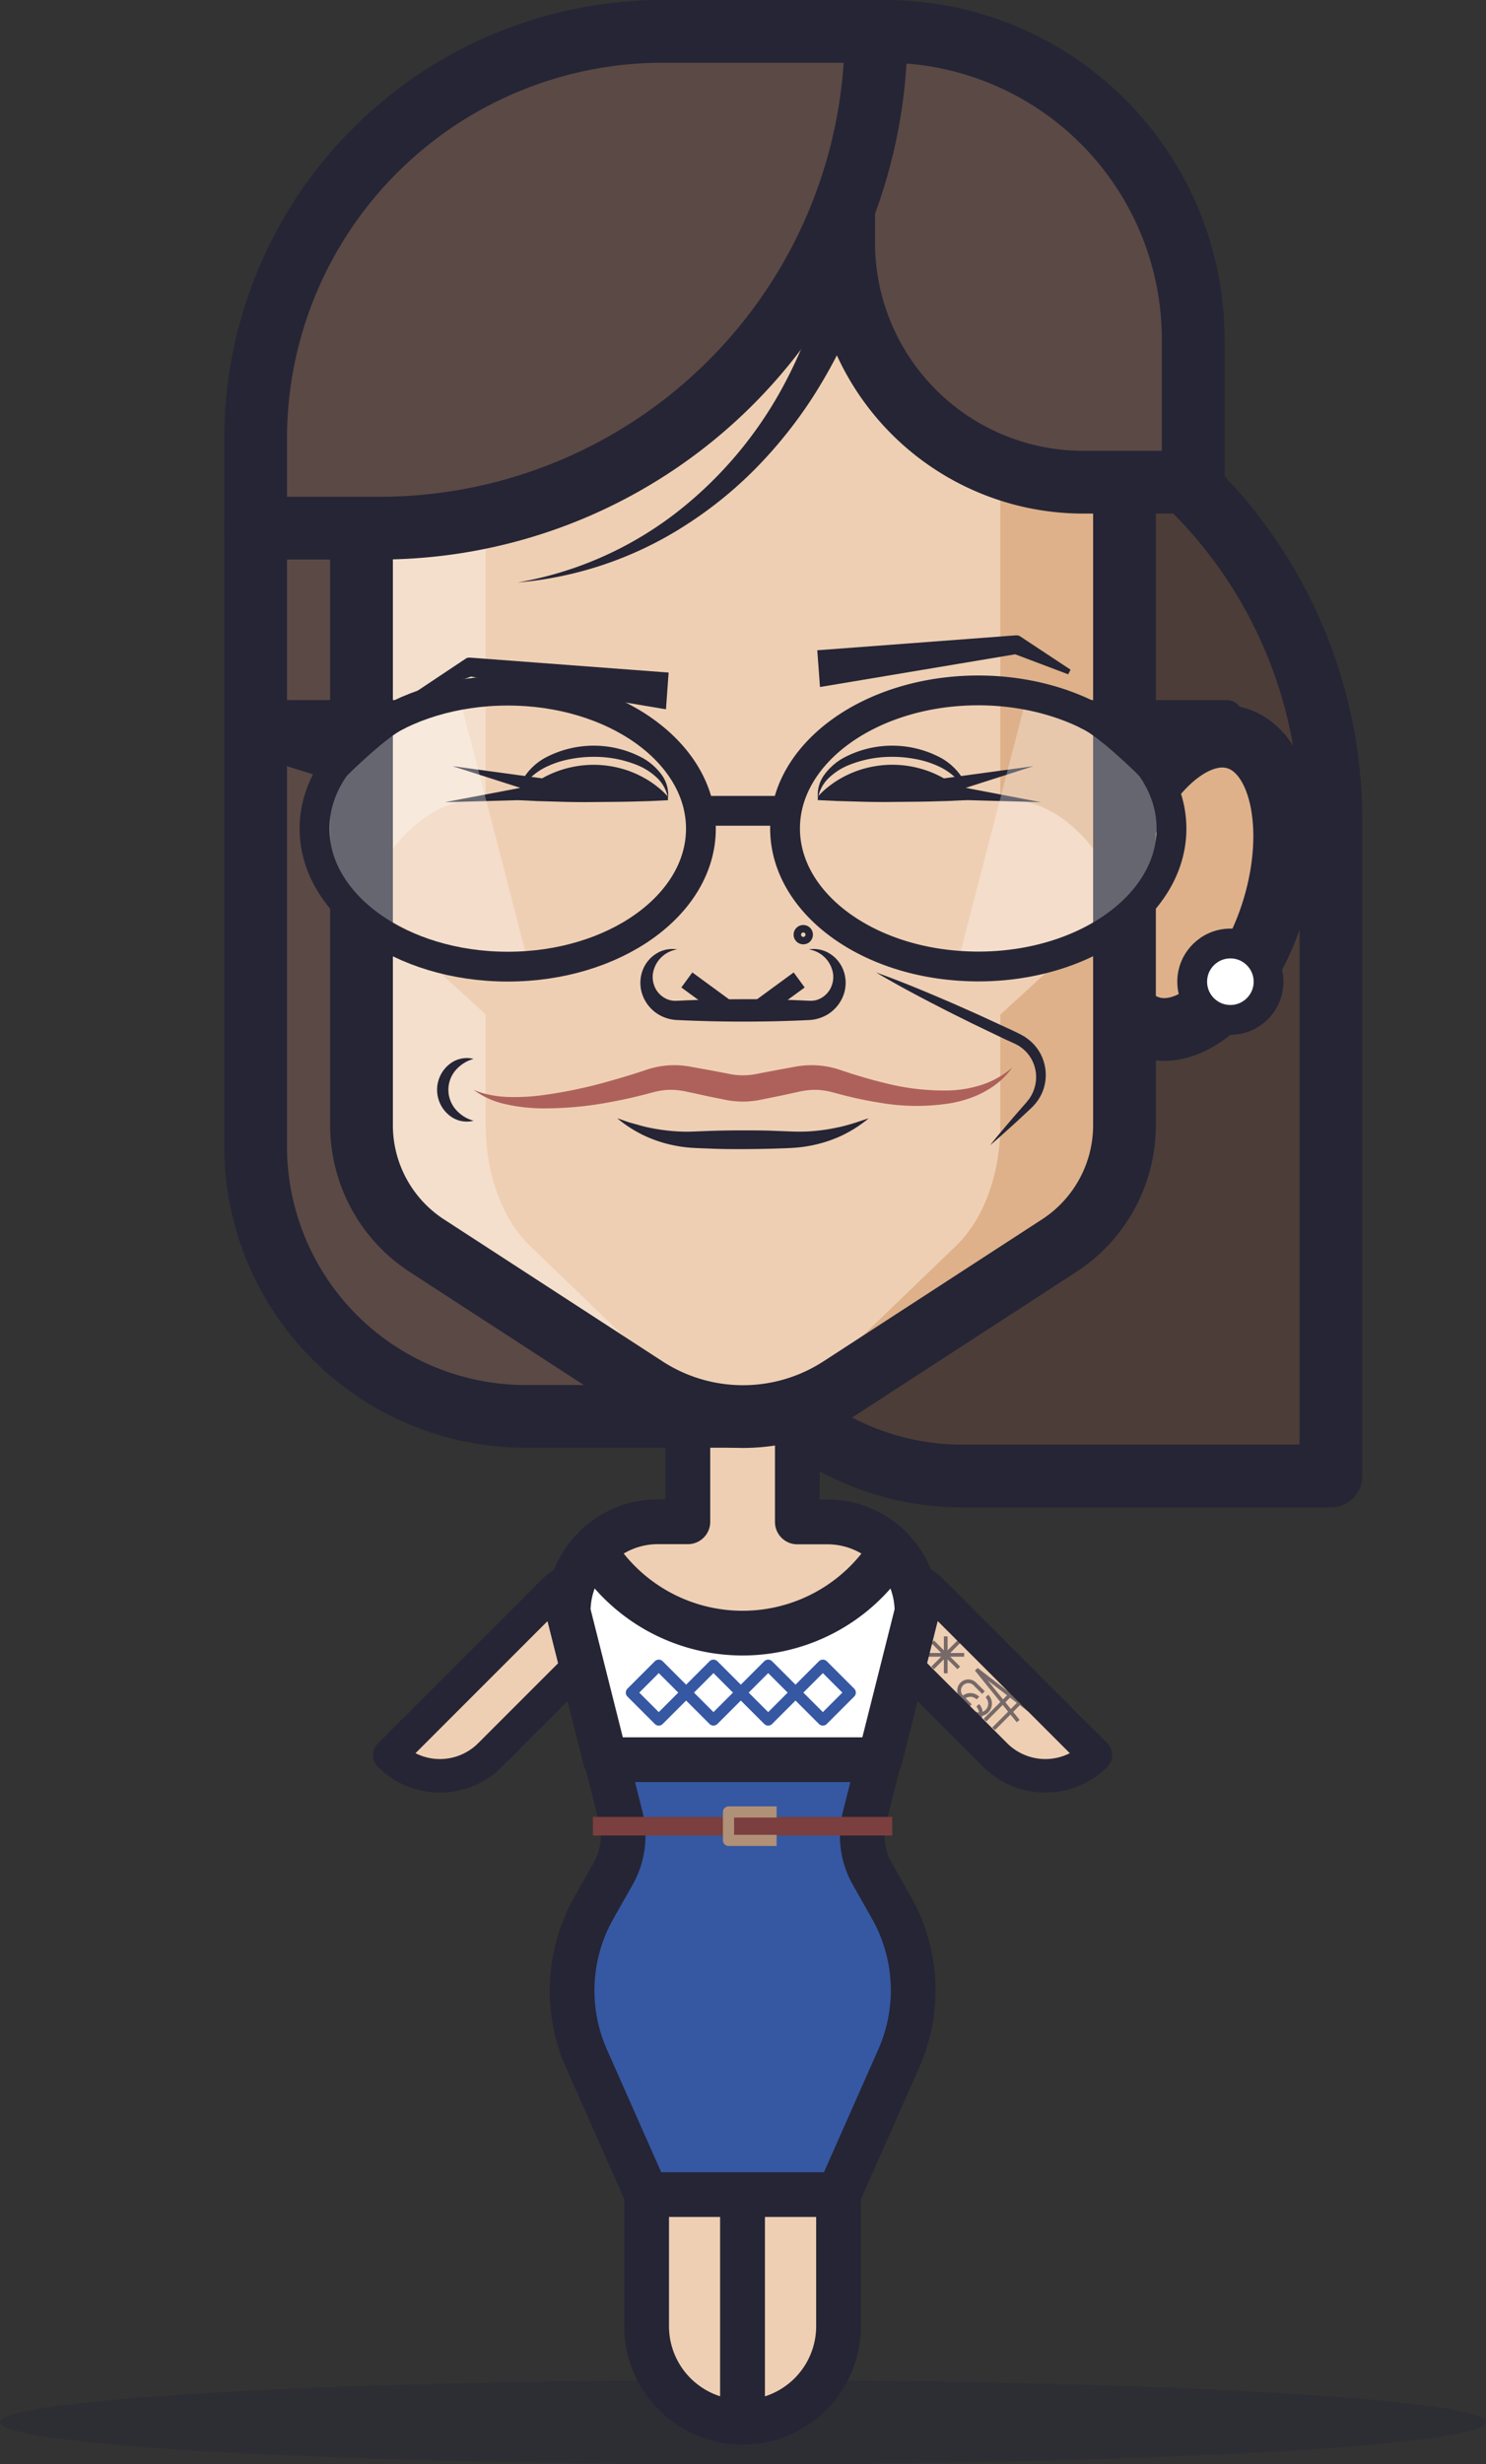 <svg xmlns="http://www.w3.org/2000/svg" viewBox="0 0 398.96 661.37"><rect x="0" y="0" width="398.96" height="661.37" fill="#333333" stroke="none"/><defs><style>.cls-1,.cls-12,.cls-5{fill:#efcfb3;}.cls-1,.cls-13,.cls-15,.cls-18,.cls-19,.cls-20,.cls-21,.cls-25,.cls-3,.cls-5,.cls-6,.cls-7,.cls-8,.cls-9{stroke:#252535;}.cls-1,.cls-13,.cls-15,.cls-18,.cls-19,.cls-21,.cls-22,.cls-23,.cls-24,.cls-3,.cls-5,.cls-6,.cls-7,.cls-8,.cls-9{stroke-linejoin:round;}.cls-1{stroke-width:9px;}.cls-2{opacity:0.6;}.cls-13,.cls-15,.cls-18,.cls-22,.cls-23,.cls-24,.cls-25,.cls-3{fill:none;}.cls-14,.cls-19,.cls-4{fill:#252535;}.cls-4{opacity:0.4;}.cls-21,.cls-5,.cls-6{stroke-width:12px;}.cls-17,.cls-20,.cls-6{fill:#fff;}.cls-7{fill:#5b4945;}.cls-13,.cls-7,.cls-8,.cls-9{stroke-width:16.84px;}.cls-8{fill:#4c3d38;}.cls-10,.cls-9{fill:#deb18a;}.cls-11{fill:#f4dfcc;}.cls-15,.cls-23{stroke-width:5px;}.cls-16{fill:#ae615b;}.cls-17{opacity:0.3;}.cls-18,.cls-19,.cls-20{stroke-width:8px;}.cls-20,.cls-25{stroke-miterlimit:10;}.cls-21{fill:#3658a2;}.cls-22{stroke:#3658a2;}.cls-22,.cls-24{stroke-width:3px;}.cls-23{stroke:#7a3f3e;}.cls-24{stroke:#b09077;}.cls-25{stroke-width:2px;}</style></defs><title>laurie</title><g id="Layer_2" data-name="Layer 2"><g id="laurie-bennett"><path class="cls-1" d="M235.42,442.81h62.49a0,0,0,0,1,0,0v0a19,19,0,0,1-19,19H235.42a9.51,9.51,0,0,1-9.51-9.51v0a9.51,9.51,0,0,1,9.51-9.51Z" transform="translate(396.55 -52.72) rotate(45)"/><g class="cls-2"><line class="cls-3" x1="250.4" y1="440.64" x2="257.41" y2="447.65"/><line class="cls-3" x1="250.4" y1="447.65" x2="257.41" y2="440.64"/><line class="cls-3" x1="253.91" y1="439.19" x2="253.91" y2="449.1"/><line class="cls-3" x1="248.95" y1="444.14" x2="258.86" y2="444.14"/><path class="cls-3" d="M260.53,457.78l-2.3-2.31a2.47,2.47,0,0,1,0-3.5h0a2.47,2.47,0,0,1,3.5,0l2.31,2.3"/><line class="cls-3" x1="262.14" y1="448.05" x2="273.35" y2="461.92"/><line class="cls-3" x1="272.62" y1="453.48" x2="264.43" y2="461.67"/><line class="cls-3" x1="274.95" y1="455.81" x2="266.76" y2="464"/><line class="cls-3" x1="262.14" y1="448.05" x2="276.32" y2="458.95"/><path class="cls-3" d="M262.56,455.75a2.87,2.87,0,1,0-4.06,4.06"/><path class="cls-3" d="M260.91,459.27a2.87,2.87,0,1,0,4.06-4.06"/><path class="cls-3" d="M258.42,461.76a2.87,2.87,0,1,0,4.06-4.06"/></g><path class="cls-1" d="M110.34,442.81H153.8a19,19,0,0,1,19,19v0a0,0,0,0,1,0,0H110.34a9.51,9.51,0,0,1-9.51-9.51v0A9.51,9.51,0,0,1,110.34,442.81Z" transform="translate(553.42 675.41) rotate(135)"/><ellipse class="cls-4" cx="199.48" cy="650.09" rx="199.48" ry="11.28"/><path class="cls-5" d="M173.61,560.08h25.75a0,0,0,0,1,0,0v90a0,0,0,0,1,0,0h0a25.75,25.75,0,0,1-25.75-25.75V560.08A0,0,0,0,1,173.61,560.08Z"/><path class="cls-5" d="M225.12,560.08h0a0,0,0,0,1,0,0v90a0,0,0,0,1,0,0H199.37a0,0,0,0,1,0,0V585.83A25.75,25.75,0,0,1,225.12,560.08Z" transform="translate(424.49 1210.17) rotate(-180)"/><path class="cls-6" d="M246.2,432.58l-10,39.71H162.54l-10-39.71a24.16,24.16,0,0,1,24.14-24.14h8V365h29.38v43.48h8a24.16,24.16,0,0,1,24.14,24.14Z"/><path class="cls-5" d="M239.4,415.8a46.84,46.84,0,0,1-80.06,0,24,24,0,0,1,17.34-7.36h8V365h29.38v43.48h8A24,24,0,0,1,239.4,415.8Z"/><path class="cls-7" d="M68.63,141.75H199.37a0,0,0,0,1,0,0V380.14a0,0,0,0,1,0,0H141.12a72.49,72.49,0,0,1-72.49-72.49V141.75a0,0,0,0,1,0,0Z"/><path class="cls-8" d="M186.29,94.75h45.57A125.45,125.45,0,0,1,357.32,220.2V396.15a0,0,0,0,1,0,0h-99a72,72,0,0,1-72-72V94.75A0,0,0,0,1,186.29,94.75Z"/><ellipse class="cls-9" cx="320.35" cy="236.92" rx="40.5" ry="22.61" transform="translate(2.22 476.81) rotate(-73.5)"/><path class="cls-10" d="M301.9,129.45V302a38.53,38.53,0,0,1-17.55,32.33l-58.69,38.11a48,48,0,0,1-52.36,0l-58.69-38.11A38.53,38.53,0,0,1,97.06,302V129.45A84.25,84.25,0,0,1,181.31,45.2h36.34A84.25,84.25,0,0,1,301.9,129.45Z"/><path class="cls-11" d="M199.48,45.2v335a48,48,0,0,1-26.18-7.76l-58.69-38.11A38.53,38.53,0,0,1,97.06,302V129.45A84.25,84.25,0,0,1,181.31,45.2Z"/><path class="cls-12" d="M291.35,251.48,267,273.73l-27.45-45.19s30-31.08,53.85-.9A17.59,17.59,0,0,1,291.35,251.48Z"/><path class="cls-12" d="M107.61,251.48,132,273.73l27.44-45.19s-30-31.08-53.85-.9A17.59,17.59,0,0,0,107.61,251.48Z"/><path class="cls-12" d="M211.73,45.19H187.22c-31.38,0-56.82,37.72-56.82,84.25V302c0,13.05,4.45,25.22,11.83,32.33l39.59,38.11c10.74,10.34,24.58,10.34,35.32,0l39.58-38.11c7.39-7.11,11.84-19.28,11.84-32.33V129.44C268.56,82.91,243.12,45.19,211.73,45.19Z"/><path class="cls-13" d="M217.65,45.19H181.31a84.25,84.25,0,0,0-84.25,84.25V302a38.55,38.55,0,0,0,17.55,32.33l58.68,38.11a48.08,48.08,0,0,0,52.37,0l58.69-38.11A38.57,38.57,0,0,0,301.9,302V129.44A84.25,84.25,0,0,0,217.65,45.19Z"/><path class="cls-14" d="M181.8,254.82a7.76,7.76,0,0,0-6.51,6.55,6.74,6.74,0,0,0,.82,4.16,6.36,6.36,0,0,0,2.94,2.62,5.7,5.7,0,0,0,1.85.45,7.45,7.45,0,0,0,.95,0l1.36-.06c1.8-.1,3.61-.14,5.42-.2,3.62-.11,7.23-.15,10.85-.16s7.23,0,10.85.15c1.8.06,3.61.11,5.42.2l1.36.06a7.45,7.45,0,0,0,.95,0,5.44,5.44,0,0,0,1.84-.44,6.38,6.38,0,0,0,2.94-2.63,6.71,6.71,0,0,0,.82-4.15,7.75,7.75,0,0,0-6.51-6.55,8,8,0,0,1,5.55,1.08,9,9,0,0,1,3.82,4.76,9.62,9.62,0,0,1-.08,6.46,10.27,10.27,0,0,1-4.31,5.19,10.79,10.79,0,0,1-3.28,1.26,13.1,13.1,0,0,1-1.74.21l-1.36.06c-1.81.09-3.62.14-5.42.2-3.62.11-7.24.15-10.85.15s-7.23-.05-10.85-.16c-1.81-.06-3.62-.11-5.42-.2l-1.36-.06a10.7,10.7,0,0,1-1.75-.21,10.57,10.57,0,0,1-3.27-1.26,10.17,10.17,0,0,1-4.3-5.18,9.62,9.62,0,0,1-.08-6.46,9,9,0,0,1,3.81-4.75A8,8,0,0,1,181.8,254.82Z"/><line class="cls-15" x1="184.4" y1="263.01" x2="195.57" y2="271.19"/><line class="cls-15" x1="214.56" y1="263.01" x2="203.39" y2="271.19"/><path class="cls-14" d="M219.6,213.77a20.23,20.23,0,0,1,2.5-2.37,27.9,27.9,0,0,1,2.49-1.81,28.45,28.45,0,0,1,5-2.51,28.17,28.17,0,0,1,19.95,0,28.38,28.38,0,0,1,5,2.5,24.73,24.73,0,0,1,5,4.16v1l-5,.24-5,.14c-3.32.08-6.65.08-10,.12s-6.65,0-10-.12l-5-.14-5-.24Z"/><path class="cls-14" d="M179.36,214.77l-5,.24-5,.14c-3.33.08-6.65.08-10,.12s-6.65,0-10-.12l-5-.14-5-.24v-1a24.46,24.46,0,0,1,5-4.16,28.13,28.13,0,0,1,24.94-2.53,28.8,28.8,0,0,1,5,2.51,27.9,27.9,0,0,1,2.49,1.81,21.76,21.76,0,0,1,2.5,2.37Z"/><path class="cls-14" d="M259.51,214.27a10,10,0,0,0-2.89-5.44,16.58,16.58,0,0,0-5.07-3.35,25.37,25.37,0,0,0-5.87-1.78,32.22,32.22,0,0,0-6.13-.57,30.48,30.48,0,0,0-12,2.35,17,17,0,0,0-5.07,3.35,10,10,0,0,0-2.89,5.44,9.14,9.14,0,0,1,1.76-6.38,15.9,15.9,0,0,1,5.13-4.49,27.72,27.72,0,0,1,26.12,0,16.05,16.05,0,0,1,5.14,4.49A9.19,9.19,0,0,1,259.51,214.27Z"/><path class="cls-14" d="M139.45,214.27a9.14,9.14,0,0,1,1.76-6.38,16,16,0,0,1,5.13-4.49,27.74,27.74,0,0,1,26.13,0,16,16,0,0,1,5.13,4.49,9.19,9.19,0,0,1,1.76,6.38,10,10,0,0,0-2.89-5.44,17,17,0,0,0-5.07-3.35,30.53,30.53,0,0,0-12-2.35,32.3,32.3,0,0,0-6.13.57,25.44,25.44,0,0,0-5.86,1.78,16.62,16.62,0,0,0-5.08,3.35A9.89,9.89,0,0,0,139.45,214.27Z"/><polygon class="cls-14" points="248.79 209.46 279.47 215.3 248.26 214.44 248.79 209.46"/><polygon class="cls-14" points="248.97 209.51 277.46 205.63 250.08 214.39 248.97 209.51"/><polygon class="cls-14" points="150.7 214.44 119.48 215.3 150.16 209.46 150.7 214.44"/><polygon class="cls-14" points="148.88 214.39 121.49 205.63 149.98 209.51 148.88 214.39"/><path class="cls-14" d="M219.42,174.53l53.19-4,.23,0a1.71,1.71,0,0,1,1.09.29l13.49,8.92-.64,1.24-15.12-5.71,1.32.27-52.83,8.85Z"/><path class="cls-14" d="M178.8,190.37,126,181.52l1.32-.27L112.17,187l-.63-1.23L125,176.8a1.71,1.71,0,0,1,1.09-.29l.23,0,53.19,4Z"/><path class="cls-16" d="M127.15,292.5a21.47,21.47,0,0,0,4.42,1.36,27.6,27.6,0,0,0,4.53.54,54.21,54.21,0,0,0,9.09-.4,125,125,0,0,0,17.88-3.68c2.94-.81,5.87-1.7,8.77-2.63l2.23-.74a23.69,23.69,0,0,1,2.61-.65,23.52,23.52,0,0,1,8.07-.12l2.37.43,4.59.83,4.55.88a18.44,18.44,0,0,0,5.79.1l1-.17,1.14-.22,4.58-.87,4.59-.84a23.51,23.51,0,0,1,5.33-.42,24,24,0,0,1,5.33.79c.43.11.86.24,1.28.38l1.09.37,2.18.71c2.9.9,5.81,1.77,8.75,2.46a63.33,63.33,0,0,0,17.81,2.05,31.42,31.42,0,0,0,8.78-1.61,24,24,0,0,0,7.89-4.55,21.87,21.87,0,0,1-3.16,3.52,23.91,23.91,0,0,1-3.95,2.77,25.25,25.25,0,0,1-4.44,2,33,33,0,0,1-4.71,1.25,57.7,57.7,0,0,1-19.27-.07c-3.16-.49-6.29-1.14-9.37-1.92l-2.3-.6-1.14-.31-1-.23a17.78,17.78,0,0,0-3.91-.4,19.88,19.88,0,0,0-3.93.47l-4.56,1-4.57.93-1.14.23c-.37.08-.87.17-1.3.24a24.6,24.6,0,0,1-2.71.26,24,24,0,0,1-5.41-.42l-4.6-.93-4.56-1-2.21-.46c-.64-.11-1.29-.2-1.94-.26a17.64,17.64,0,0,0-3.91.1c-.65.09-1.3.23-1.94.38l-2.24.59c-3.06.8-6.15,1.5-9.27,2.07a94,94,0,0,1-19,1.76,45.6,45.6,0,0,1-9.52-1.12A22.17,22.17,0,0,1,127.15,292.5Z"/><path class="cls-14" d="M235.22,261c6.15,2.2,12.17,4.68,18.15,7.25,3,1.26,5.95,2.61,8.93,3.92l8.86,4.08,2.2,1.05c.35.16.76.39,1.16.62l.6.33.56.41a12,12,0,0,1,3.63,4.09,12.16,12.16,0,0,1,.48,10.54,12.81,12.81,0,0,1-3.09,4.26l-3.57,3.33c-2.41,2.19-4.81,4.39-7.31,6.49,2-2.56,4.14-5,6.26-7.51l3.21-3.67c.29-.31.51-.61.74-.9a5.59,5.59,0,0,0,.63-.9,9.09,9.09,0,0,0,.95-2,9.92,9.92,0,0,0-.78-8.3,9.73,9.73,0,0,0-2.84-3.08l-.43-.31-.47-.25c-.31-.16-.6-.33-1-.5l-2.21-1-8.79-4.22c-2.91-1.46-5.83-2.87-8.72-4.38C246.59,267.4,240.84,264.34,235.22,261Z"/><path class="cls-14" d="M233.23,300.15a34.51,34.51,0,0,1-7.51,4.76,35.79,35.79,0,0,1-8.64,2.67,36.26,36.26,0,0,1-4.54.52c-1.49.09-2.91.12-4.37.17-2.89.09-5.79.13-8.69.14s-5.8,0-8.7-.13c-1.46-.06-2.87-.09-4.37-.18a34.31,34.31,0,0,1-4.53-.51,35.32,35.32,0,0,1-8.65-2.68,33.84,33.84,0,0,1-7.5-4.76c1.41.43,2.78,1,4.16,1.36s2.74.8,4.13,1.08a50.21,50.21,0,0,0,8.3,1.09c1.38.07,2.76.07,4.14,0l4.32-.16q4.35-.14,8.7-.13c2.9,0,5.8,0,8.69.13l4.33.16c1.37.05,2.75.06,4.14,0a49.19,49.19,0,0,0,8.3-1.1c1.39-.28,2.76-.66,4.13-1.08S231.82,300.58,233.23,300.15Z"/><path class="cls-14" d="M127.15,284.2a9.75,9.75,0,0,0-5,3.26,8.06,8.06,0,0,0,0,10.07,9.69,9.69,0,0,0,5,3.27,7.44,7.44,0,0,1-6.7-1.6,8.79,8.79,0,0,1,0-13.4A7.44,7.44,0,0,1,127.15,284.2Z"/><path class="cls-14" d="M139,156.33a96.32,96.32,0,0,0,42.62-18.77,107.63,107.63,0,0,0,29.35-35.22A124.23,124.23,0,0,0,224.32,59a132,132,0,0,0,.73-22.56c-.18-3.75-.56-7.49-1.06-11.2-.29-1.87-.53-3.65-.85-5.59l-1-5.86,16.71-2.09.47,5.93c.16,2,.27,4.14.4,6.2.18,4.18.23,8.35.07,12.52a146.22,146.22,0,0,1-3,24.72,134.85,134.85,0,0,1-18.59,45.54,121.13,121.13,0,0,1-15.3,19.1A108.56,108.56,0,0,1,184,141,98.42,98.42,0,0,1,139,156.33Z"/><path class="cls-17" d="M314.52,222.4c0,20.46-23.23,37-51.87,37-1.94,0-3.85-.08-5.73-.23l18.85-72.66C298.06,190.7,314.52,205.18,314.52,222.4Z"/><path class="cls-17" d="M84.44,222.4c0,20.46,23.22,37,51.87,37,1.94,0,3.85-.08,5.72-.23l-18.84-72.66C100.9,190.7,84.44,205.18,84.44,222.4Z"/><path class="cls-18" d="M314.52,222.4c0,20.46-23.23,37-51.87,37-1.94,0-3.85-.08-5.73-.23-26-2-46.15-17.74-46.15-36.82,0-20.46,23.23-37.05,51.88-37.05a70.89,70.89,0,0,1,13.12,1.21C298.06,190.7,314.52,205.18,314.52,222.4Z"/><ellipse class="cls-18" cx="136.31" cy="222.4" rx="51.87" ry="37.04"/><path class="cls-19" d="M292.09,191.91h37.37v7.19l-20.63,6.43S297.49,194.24,292.09,191.91Z"/><path class="cls-19" d="M106.87,191.91H69.5v7.19l20.63,6.43S101.47,194.24,106.87,191.91Z"/><line class="cls-18" x1="188.18" y1="217.62" x2="210.77" y2="217.62"/><path class="cls-7" d="M226.49,8.42h11.17a82.69,82.69,0,0,1,82.69,82.69v38.31a0,0,0,0,1,0,0H290.84a64.34,64.34,0,0,1-64.34-64.34V8.42A0,0,0,0,1,226.49,8.42Z"/><circle class="cls-20" cx="330.33" cy="263.48" r="10.25"/><path class="cls-21" d="M241.28,552.5,225.12,589h-51.5L157.46,552.5a45.09,45.09,0,0,1,2-40.48l5.15-9.1a20.7,20.7,0,0,0,2.06-15.25l-3.87-15.38H236l-3.87,15.38a20.7,20.7,0,0,0,2.06,15.25l5.15,9.1A45.09,45.09,0,0,1,241.28,552.5Z"/><rect class="cls-22" x="171.66" y="449.08" width="10.4" height="10.4" transform="translate(373.03 8) rotate(45)"/><rect class="cls-22" x="201.03" y="449.08" width="10.4" height="10.4" transform="translate(673.29 629.68) rotate(135)"/><rect class="cls-22" x="186.35" y="449.08" width="10.4" height="10.4" transform="translate(377.33 -2.39) rotate(45)"/><rect class="cls-22" x="215.72" y="449.08" width="10.4" height="10.4" transform="translate(698.36 619.29) rotate(135)"/><line class="cls-23" x1="159.18" y1="490.14" x2="239.55" y2="490.14"/><polyline class="cls-24" points="208.51 486.32 195.59 486.32 195.59 493.94 208.51 493.94"/><path class="cls-7" d="M177.95,8.42h57.27a0,0,0,0,1,0,0v0A133.33,133.33,0,0,1,101.89,141.75H68.63a0,0,0,0,1,0,0v-24A109.32,109.32,0,0,1,177.95,8.42Z"/><circle class="cls-25" cx="215.66" cy="250.86" r="1.6"/></g></g></svg>